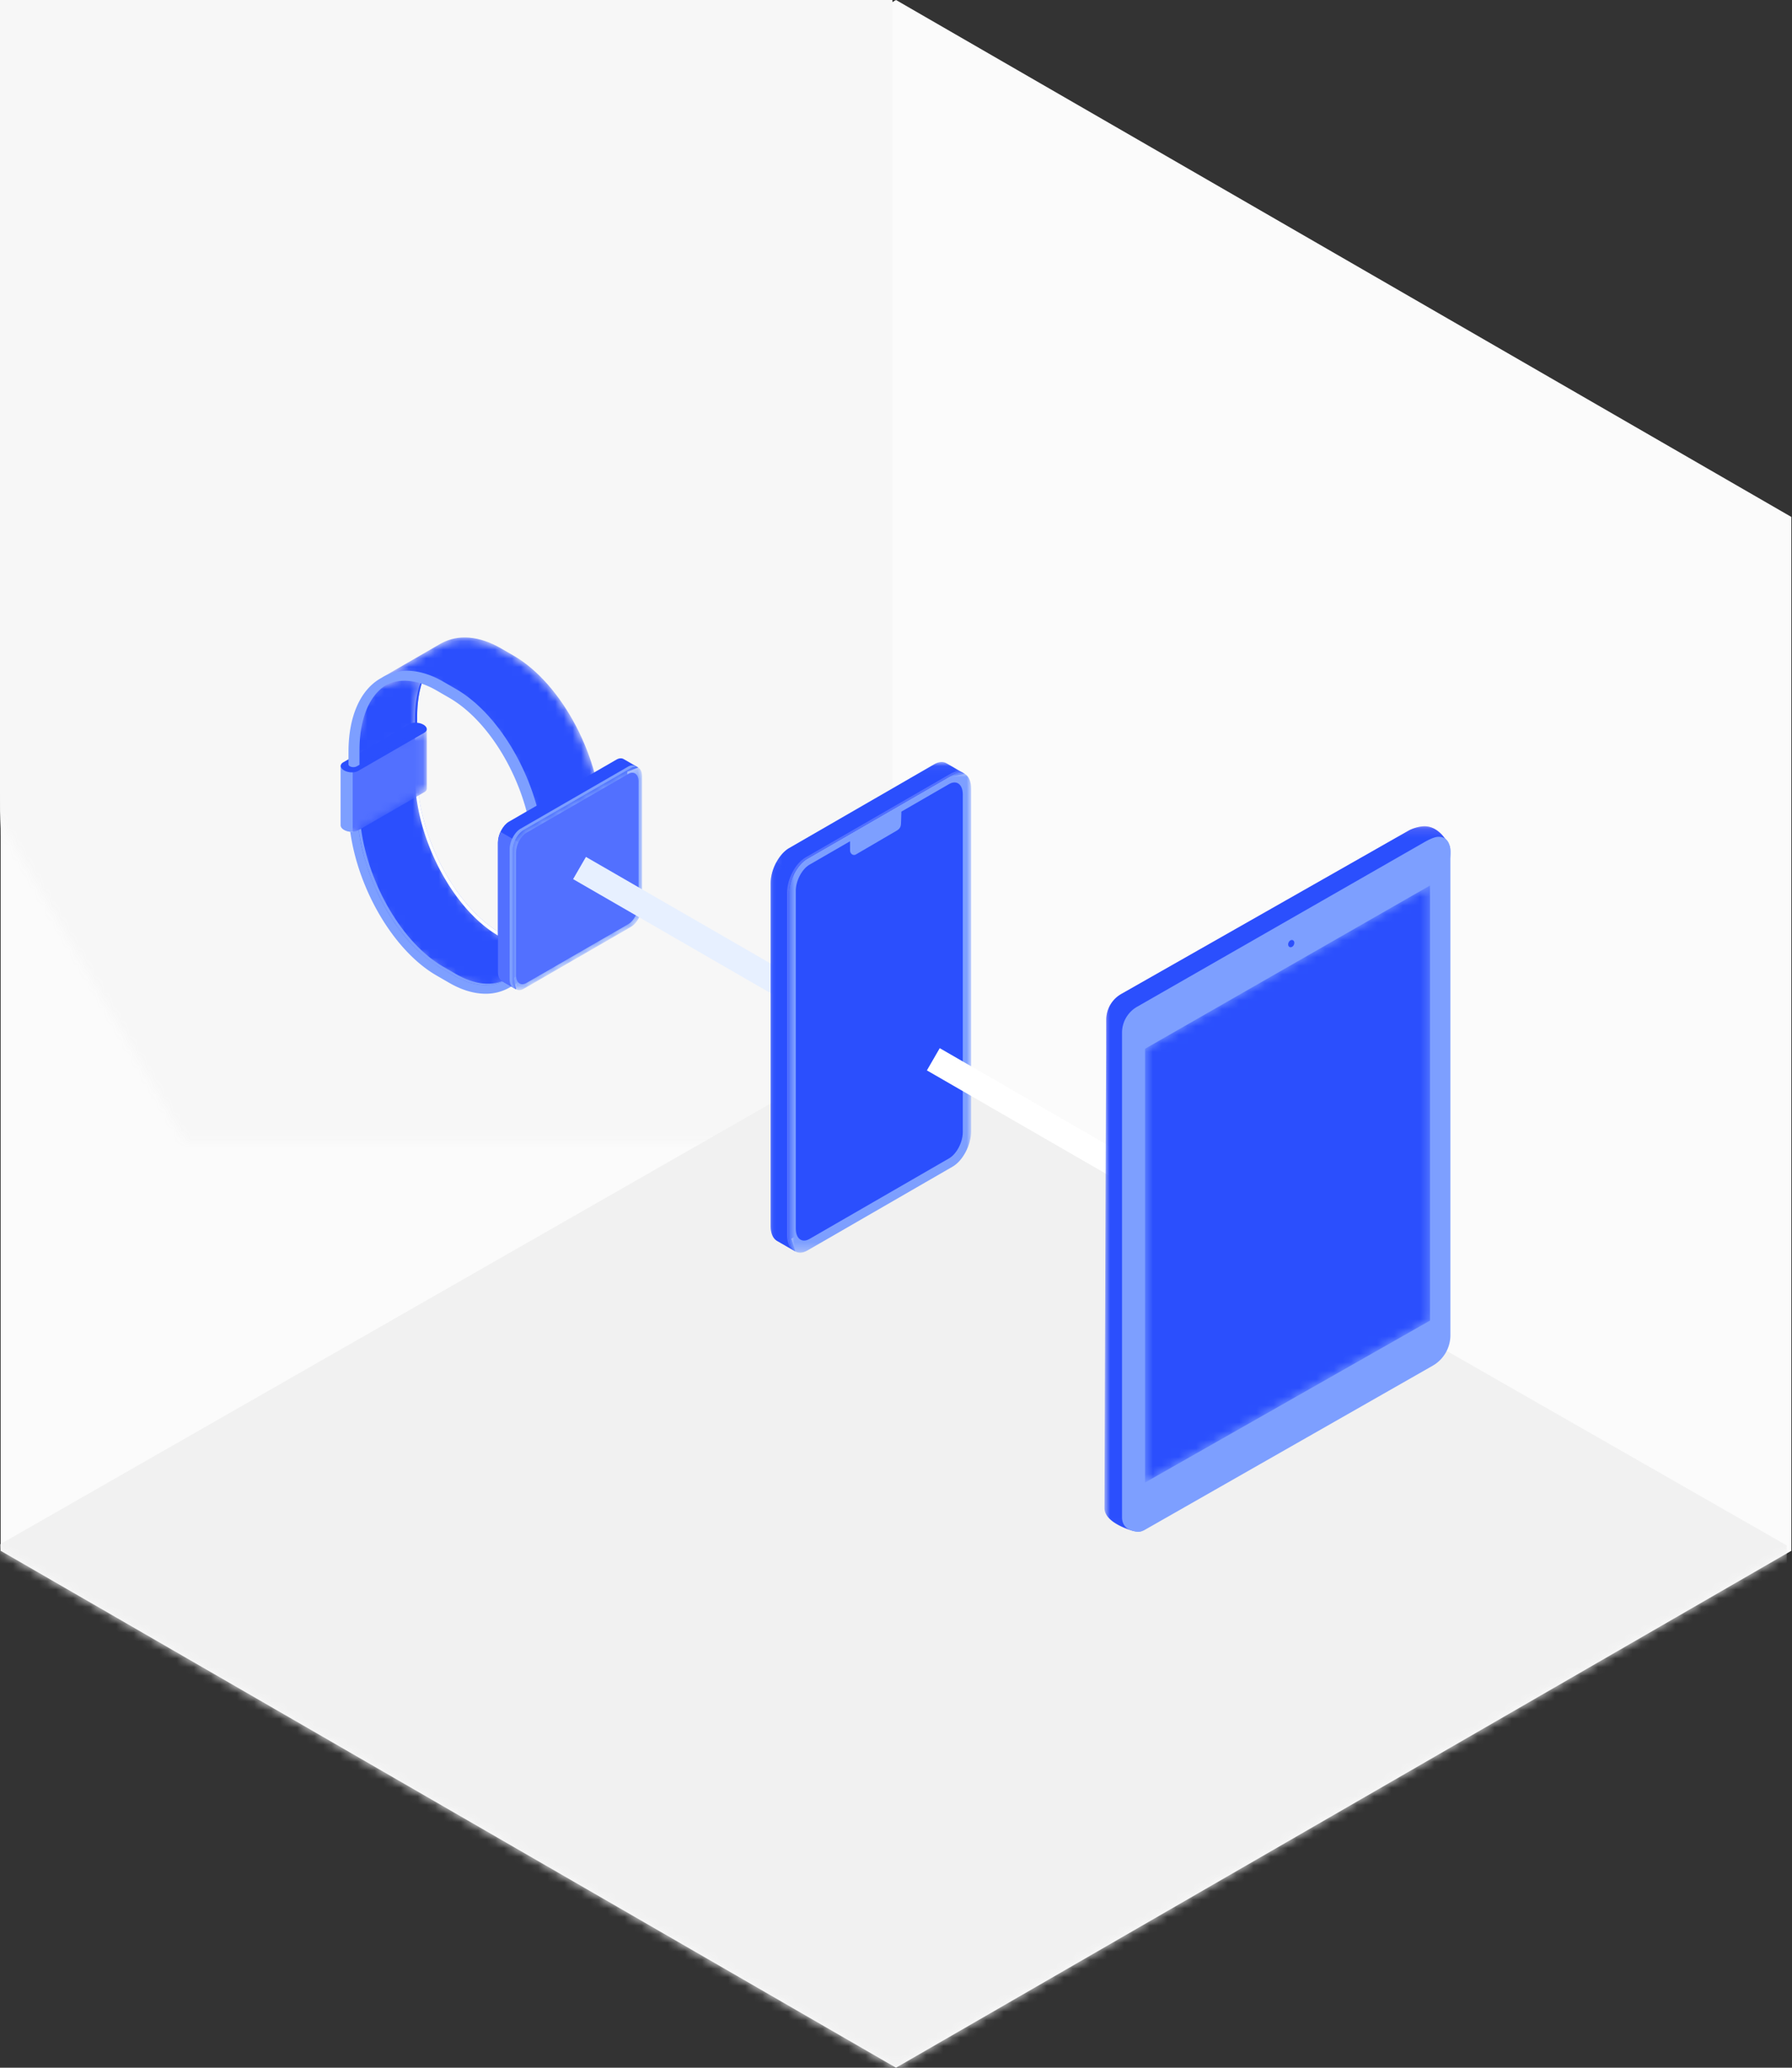 <svg xmlns="http://www.w3.org/2000/svg" xmlns:xlink="http://www.w3.org/1999/xlink" width="208" height="240" viewBox="0 0 208 240">
    <rect x="0" y="0" width="208" height="240" fill="#333333" stroke="none"/>
    <defs>
        <path id="a" d="M120 0l103.923 60v120L120 240 16.077 180V60z"/>
        <path id="c" d="M23.45 4.055C21.271 2.777 18.98 1.84 16.993.413V.278a1.137 1.137 0 0 0-.222-.029c-.072-.053-.144-.106-.216-.161l.001.157c-.184 0-.37-.01-.554-.12v4.94c0 7.17-4.36 15.519-9.718 18.612l-1.486.859c-1.67.963-3.285 1.31-4.682 1.03v1.007c.315.052.638.081.967.081.407 0 .824-.04 1.249-.12l.237.7s2.336 2.38 2.524 2.288c.189-.092 2.43.637 2.548.59.118-.047 2.477-.354 2.784-.425.307-.07 2.052-1.108 2.052-1.108l2.58-1.793 2.469-1.84 2.996-4.341 2.312-5.827.684-3.098-.07-7.625"/>
        <path id="e" d="M10.06 11.305l-.001-6.928L.064.145v6.903c.003.15.095.292.28.399l7.704 4.448c.414.239 1.138.21 1.616-.067.26-.15.393-.341.395-.523"/>
        <path id="g" d="M18.868.83l-.03-.017-.021-.011-.064-.038h-.007c-1.954-1.079-4.408-.878-6.924.574l-1.487.859C4.703 5.448.122 14.182.122 21.667v6.511c0 4.04 1.346 7.133 3.692 8.488.123.071.248.136.375.196h-.003l6.457 3.747-1.84-2.262-.744-3.291-.141-3.787-.036-2.335v-5.202l.46-2.619.496-2.123 1.026-2.712.973-2.065.902-1.291 1.221-2.053.832-1.008 1.256-.973.92-.814 2.335-1.752 2.118-1.014 1.84-.496 1.675.047 1.709-.109L18.868.83"/>
        <path id="i" d="M8.351 10.017l-.08-.14.024.001-.21-1.533-.038-1.156S7.27 3.46 7.221 3.39c-.047-.07-1.108-1.887-1.108-1.887L2.62.088S.427.229.427.3c0 .005.005.026.013.059C.305.388.171.42.039.459c.429 1.212.658 2.66.658 4.283v1.494c-.022.098.03.2.16.275L7.7 10.477c.222.128.423-.025.645-.154.222-.128.228-.178.006-.306"/>
        <path id="k" d="M13.75 25.886L1.27 18.68C.568 18.276 0 17.19 0 16.255V1.223C0 .288.568-.142 1.27.263l12.48 7.205c.7.405 1.27 1.49 1.27 2.426v15.032c0 .935-.57 1.365-1.27.96"/>
        <path id="m" d="M.297.034h22.554v56.8H.297z"/>
        <path id="o" d="M.031.327h21.144V45.52H.03z"/>
        <path id="q" d="M0 .007h21.143v55.722H0z"/>
        <path id="s" d="M.06.18h39.898v81.792H.06z"/>
        <path id="u" d="M.06.18h40.103v81.792H.06z"/>
        <path id="w" d="M.35 49.612v1.063l33.077 18.797V19.124L.349.172z"/>
    </defs>
    <g fill="none" fill-rule="evenodd">
        <g transform="matrix(-1 0 0 1 224 0)">
            <mask id="b" fill="#fff">
                <use xlink:href="#a"/>
            </mask>
            <use fill="#FBFBFB" xlink:href="#a"/>
            <path fill="#F7F7F7" d="M73.08 29.066h207.612v112.94H73.08z" mask="url(#b)" transform="rotate(90 176.886 85.536)"/>
            <path fill="#F1F1F1" d="M16.609 179.377L120.415 120l103.806 59.377v112.941H16.61z" mask="url(#b)"/>
        </g>
        <g transform="matrix(-1 0 0 1 64.423 84.657)">
            <mask id="d" fill="#fff">
                <use xlink:href="#c"/>
            </mask>
            <path fill="#2B4FFD" d="M23.45 4.055C21.271 2.777 18.98 1.84 16.993.413V.278a1.137 1.137 0 0 0-.222-.029c-.072-.053-.144-.106-.216-.161l.001.157c-.184 0-.37-.01-.554-.12v4.94c0 7.17-4.36 15.519-9.718 18.612l-1.486.859c-1.67.963-3.285 1.31-4.682 1.03v1.007c.315.052.638.081.967.081.407 0 .824-.04 1.249-.12l.237.7s2.336 2.38 2.524 2.288c.189-.092 2.43.637 2.548.59.118-.047 2.477-.354 2.784-.425.307-.07 2.052-1.108 2.052-1.108l2.58-1.793 2.469-1.84 2.996-4.341 2.312-5.827.684-3.098-.07-7.625" mask="url(#d)"/>
        </g>
        <path fill="#FFFFFE" d="M64.048 110.52c-1.398.282-3.013-.066-4.682-1.03l-1.487-.858c-5.358-3.094-9.718-11.443-9.718-18.612V85.08c-.184.11-.37.12-.554.121l.001-.157c-.071.055-.144.108-.216.161a1.22 1.22 0 0 0-.196.024c.077-.053.157-.103.233-.158v-.135c.074-.018.148-.025.222-.029.072-.053.145-.106.216-.161l-.001.157c.185 0 .37-.01.554-.12v4.94c0 7.17 4.36 15.519 9.718 18.612l1.487.859c1.669.963 3.284 1.31 4.682 1.03v1.007c-.086.014-.173.022-.26.033v-.742"/>
        <path fill="#7D9FFF" d="M41.84 96.224l.069-.04c.87 6.485 4.813 13.291 9.535 16.017l1.487.858c2.196 1.268 4.297 1.468 5.933.574-.063.04-.126.08-.191.117-1.65.952-3.79.766-6.026-.525l-1.486-.859c-4.722-2.726-8.664-9.532-9.536-16.016l-.067.039c-.162.093-.37.143-.594.155l-.026-.172c.333.034.668-.012.903-.148"/>
        <g transform="matrix(-1 0 0 1 49.606 84.494)">
            <mask id="f" fill="#fff">
                <use xlink:href="#e"/>
            </mask>
            <path fill="#5270FF" d="M10.06 11.305l-.001-6.928L.064.145v6.903c.003.15.095.292.28.399l7.704 4.448c.414.239 1.138.21 1.616-.067.26-.15.393-.341.395-.523" mask="url(#f)"/>
        </g>
        <path fill="#24224A" d="M39.688 88.73l2.289-.91 7.706-3.322-9.995 4.231"/>
        <path fill="#7D9FFF" d="M40.938 88.282v8.264a1.893 1.893 0 0 1-.997-.224c-.259-.15-.392-.34-.394-.523h-.001v-6.928l1.392-.59"/>
        <path fill="#2B4FFD" d="M41.558 89.489l7.704-4.448c.414-.24.362-.657-.116-.933-.478-.277-1.202-.306-1.616-.067l-7.705 4.448c-.414.239-.362.657.117.933.478.276 1.201.306 1.616.067"/>
        <g transform="matrix(-1 0 0 1 69.96 73.91)">
            <mask id="h" fill="#fff">
                <use xlink:href="#g"/>
            </mask>
            <path fill="#2B4FFD" d="M18.868.83l-.03-.017-.021-.011-.064-.038h-.007c-1.954-1.079-4.408-.878-6.924.574l-1.487.859C4.703 5.448.122 14.182.122 21.667v6.511c0 4.04 1.346 7.133 3.692 8.488.123.071.248.136.375.196h-.003l6.457 3.747-1.84-2.262-.744-3.291-.141-3.787-.036-2.335v-5.202l.46-2.619.496-2.123 1.026-2.712.973-2.065.902-1.291 1.221-2.053.832-1.008 1.256-.973.92-.814 2.335-1.752 2.118-1.014 1.84-.496 1.675.047 1.709-.109L18.868.83" mask="url(#h)"/>
        </g>
        <g transform="matrix(-1 0 0 1 49.117 78.47)">
            <mask id="j" fill="#fff">
                <use xlink:href="#i"/>
            </mask>
            <path fill="#2B4FFD" d="M8.351 10.017l-.08-.14.024.001-.21-1.533-.038-1.156S7.27 3.46 7.221 3.39c-.047-.07-1.108-1.887-1.108-1.887L2.62.088S.427.229.427.3c0 .005.005.026.013.059C.305.388.171.42.039.459c.429 1.212.658 2.66.658 4.283v1.494c-.022.098.03.2.16.275L7.7 10.477c.222.128.423-.025.645-.154.222-.128.228-.178.006-.306" mask="url(#j)"/>
        </g>
        <path fill="#24224A" d="M61.832 111.49l.15.024-.129.377-.24.243.219-.644"/>
        <path fill="#2B4FFD" d="M48.161 85.003V83.51c0-1.624.229-3.07.658-4.284a6.354 6.354 0 0 0-.401-.1.525.525 0 0 0 .013-.058c0-.07-2.194-.212-2.194-.212l-3.38 1.37.147-.253 3.492-1.415s2.194.142 2.194.212a.547.547 0 0 1-.013.059c.135.03.27.062.401.1-.429 1.212-.658 2.66-.658 4.283v1.494c.022.098-.03.2-.16.275l-.097.057-.002-.034"/>
        <path fill="#7D9FFF" d="M62.371 95.17c.086-.059.18-.11.285-.15-1.32-6.227-5.18-12.422-9.725-15.047l-1.487-.858c-2.556-1.475-5.048-1.662-7.016-.525-.053.03-.104.061-.156.093a5.487 5.487 0 0 0-.127.072c-2.347 1.354-3.693 4.448-3.693 8.488l-.002 1.454c-.008.09.043.18.162.25a.89.89 0 0 0 .805 0l.026-.016.25-.145.007-.005.026-.015v-1.688c0-3.563 1.095-6.285 3.012-7.518-.032.018-.066.034-.098.053-2.032 1.173-3.197 3.954-3.197 7.63v1.688-1.688c0-3.676 1.165-6.457 3.197-7.63.694-.4 1.475-.6 2.313-.6 1.154 0 2.417.377 3.713 1.125l1.486.859C57.51 84.09 61.87 92.44 61.87 99.608v6.512c0 3.676-1.166 6.457-3.197 7.63-1.65.952-3.79.766-6.026-.525l-1.486-.859c-4.722-2.726-8.664-9.532-9.536-16.016l-.067.039c-.236.136-.57.182-.903.149.935 6.75 5.066 13.832 10.01 16.686l1.487.859c1.452.838 2.883 1.26 4.21 1.26a5.544 5.544 0 0 0 2.806-.735c2.347-1.355 3.693-4.448 3.693-8.488v-6.512c0-1.449-.172-2.945-.49-4.439z"/>
        <path fill="#65C3D0" d="M62.087 110.89c.064.028.128.052.191.073-.63 1.566-1.589 2.765-2.827 3.48-.031.018-.063.034-.095.05 1.208-.762 2.135-2.003 2.731-3.603"/>
        <path fill="#2B4FFD" d="M59.069 95.374l12.48-7.205c.312-.18.598-.195.82-.072v-.002l1.715.994-1.266.488v14.584c0 .935-.568 2.02-1.27 2.426l-11.934 6.89.297 1.35-1.664-.963h.002c-.275-.153-.45-.514-.45-1.032V97.8c0-.935.569-2.021 1.27-2.426"/>
        <path fill="#5270FF" d="M58.247 113.864h.002c-.275-.153-.45-.514-.45-1.032V97.8c0-.41.114-.849.297-1.247l14.59 8.424c-.206.681-.636 1.32-1.137 1.61l-11.935 6.89.297 1.35-1.664-.963"/>
        <g transform="matrix(-1 0 0 1 74.519 88.89)">
            <mask id="l" fill="#fff">
                <use xlink:href="#k"/>
            </mask>
            <path fill="#7D9FFF" d="M13.75 25.886L1.27 18.68C.568 18.276 0 17.19 0 16.255V1.223C0 .288.568-.142 1.27.263l12.48 7.205c.7.405 1.27 1.49 1.27 2.426v15.032c0 .935-.57 1.365-1.27.96" mask="url(#l)"/>
        </g>
        <path fill="#7D9FFF" d="M60.419 96.19l12.48-7.206c.38-.22.717-.187.95.033a.924.924 0 0 0-.6.136L60.77 96.36c-.7.404-1.27 1.49-1.27 2.425v15.033c0 .427.124.742.32.927-.397-.057-.67-.452-.67-1.096V98.615c0-.935.569-2.02 1.27-2.426"/>
        <path fill="#5270FF" d="M61.101 114.096l11.817-6.822c.664-.384 1.202-1.412 1.202-2.297V90.743c0-.886-.538-1.292-1.202-.91L61.1 96.657c-.664.384-1.202 1.412-1.202 2.297v14.234c0 .885.538 1.292 1.202.909"/>
        <g fill="#E7F0FF">
            <path d="M94.57 118.234L66.522 102.04l1.489-2.579 28.048 16.194zM99.604 121.14l-2.579-1.488 1.49-2.58 2.578 1.49z"/>
        </g>
        <g>
            <g transform="matrix(-1 0 0 1 112.3 88.413)">
                <mask id="n" fill="#fff">
                    <use xlink:href="#m"/>
                </mask>
                <path fill="#2B4FFD" d="M20.707 10.023L3.851.289C3.297-.03 2.794-.039 2.413.202V.197L.297 1.423l1.42.264a3.476 3.476 0 0 0-.01.223v39.757c0 1.579.96 3.413 2.144 4.096l16.62 9.597-.474 1.473 2.068-1.2c.48-.246.786-.865.786-1.757V14.118c0-1.578-.96-3.412-2.144-4.095" mask="url(#n)"/>
            </g>
            <g transform="matrix(-1 0 0 1 110.625 99.726)">
                <mask id="p" fill="#fff">
                    <use xlink:href="#o"/>
                </mask>
                <path fill="#2B4FFD" d="M.031 30.354c0 1.578.96 3.412 2.144 4.095l16.62 9.598-.474 1.473 2.068-1.2c.48-.247.786-.866.786-1.757V2.805c0-.823-.263-1.715-.681-2.478L.031 12.141v18.213z" mask="url(#p)"/>
            </g>
            <g transform="matrix(-1 0 0 1 112.72 89.67)">
                <mask id="r" fill="#fff">
                    <use xlink:href="#q"/>
                </mask>
                <path fill="#7D9FFF" d="M19 55.472L2.144 45.738C.959 45.054 0 43.22 0 41.642V1.884C0 .306.96-.42 2.144.264L19 9.998c1.184.683 2.143 2.517 2.143 4.095v39.758c0 1.578-.96 2.304-2.143 1.62" mask="url(#r)"/>
            </g>
            <path fill="#5270FF" d="M93.5 99.526l16.856-9.733c.611-.353 1.16-.328 1.551-.008-.366-.175-.828-.142-1.33.148L93.72 99.668c-1.184.683-2.144 2.517-2.144 4.095v39.758c0 .764.227 1.326.593 1.628-.494-.238-.812-.862-.812-1.77v-39.757c0-1.579.96-3.412 2.143-4.096"/>
            <path fill="#2B4FFD" d="M93.962 143.803l16.197-9.353c.88-.508 1.593-1.87 1.593-3.044V92.213c0-1.173-.713-1.712-1.593-1.204l-16.197 9.353c-.88.508-1.593 1.871-1.593 3.044v39.193c0 1.173.713 1.713 1.593 1.204"/>
            <path fill="#7D9FFF" d="M99.428 99.13l4.68-2.731c.459-.288.471-.58.483-1.037.007-.284.034-1.136.034-1.136-.181-.313-.882.134-1.196.315l-3.723 2.249c-.314.18-1.225.515-1.043.828l.005 1.066c-.03.313.304.757.76.446"/>
        </g>
        <g fill="#FFF">
            <path d="M135.635 140.434l-28.048-16.194 1.49-2.58 28.048 16.195z"/>
        </g>
        <g>
            <g transform="matrix(-1 0 0 1 168.36 95.725)">
                <mask id="t" fill="#fff">
                    <use xlink:href="#s"/>
                </mask>
                <path fill="#B69AF0" d="M4.876.695l33.341 18.957a3.461 3.461 0 0 1 1.74 3.003l-.906 57.162c0 1.812-2.251 2.155-2.251 2.155l-.008-.803c-.012-.007-.025-.01-.037-.018L3.309 62.081a4.084 4.084 0 0 1-2.06-3.547V2.154l-1.188.46S1.006.244 2.949.182c.575-.018 1.428.227 1.927.513" mask="url(#t)"/>
            </g>
            <g transform="matrix(-1 0 0 1 168.36 95.725)">
                <mask id="v" fill="#fff">
                    <use xlink:href="#u"/>
                </mask>
                <path fill="#2B4FFD" d="M4.876.695l33.341 18.957a3.461 3.461 0 0 1 1.74 3.003l.206 56.655c0 1.811-3.363 2.662-3.363 2.662l-.008-.803c-.012-.007-.025-.01-.037-.018L3.309 62.081a4.084 4.084 0 0 1-2.06-3.547V2.154l-1.188.46S1.006.244 2.949.182c.575-.018 1.428.227 1.927.513" mask="url(#v)"/>
            </g>
            <path fill="#7D9FFF" d="M131.977 116.86a3.461 3.461 0 0 0-1.741 3.003v56.255c0 1.812 2.251 1.75 2.251 1.58l.008-.228c.012-.006.025-.01.037-.018l33.446-19.07a4.083 4.083 0 0 0 2.061-3.547v-56.38l.18 1.7s.746-2.967-1.199-3.029c-.575-.018-1.368.44-1.868.726l-33.175 19.007z"/>
            <path fill="#7D9FFF" d="M166.289 158.52a4.083 4.083 0 0 0 2.061-3.547V98.717c0-.861-.596-1.38-1.443-1.328-.325.02-.636.14-.918.3l-33.701 19.309a3.46 3.46 0 0 0-1.74 3.003v56.255a1.536 1.536 0 0 0 2.296 1.335l33.445-19.07z"/>
            <path fill="#FE93A6" d="M129.922 176.77"/>
            <g transform="matrix(-1 0 0 1 166.337 102.604)">
                <mask id="x" fill="#fff">
                    <use xlink:href="#w"/>
                </mask>
                <path fill="#2B4FFD" d="M.35 49.612v1.063l16.538 9.398 16.539 9.399V19.124L.349.172z" mask="url(#x)"/>
            </g>
            <g fill="#2B4FFD">
                <path d="M149.683 109.921c.167.082.389-.03.495-.247.106-.218.057-.461-.11-.543-.168-.08-.39.03-.495.248-.107.218-.057.46.11.542z"/>
            </g>
        </g>
    </g>
</svg>
